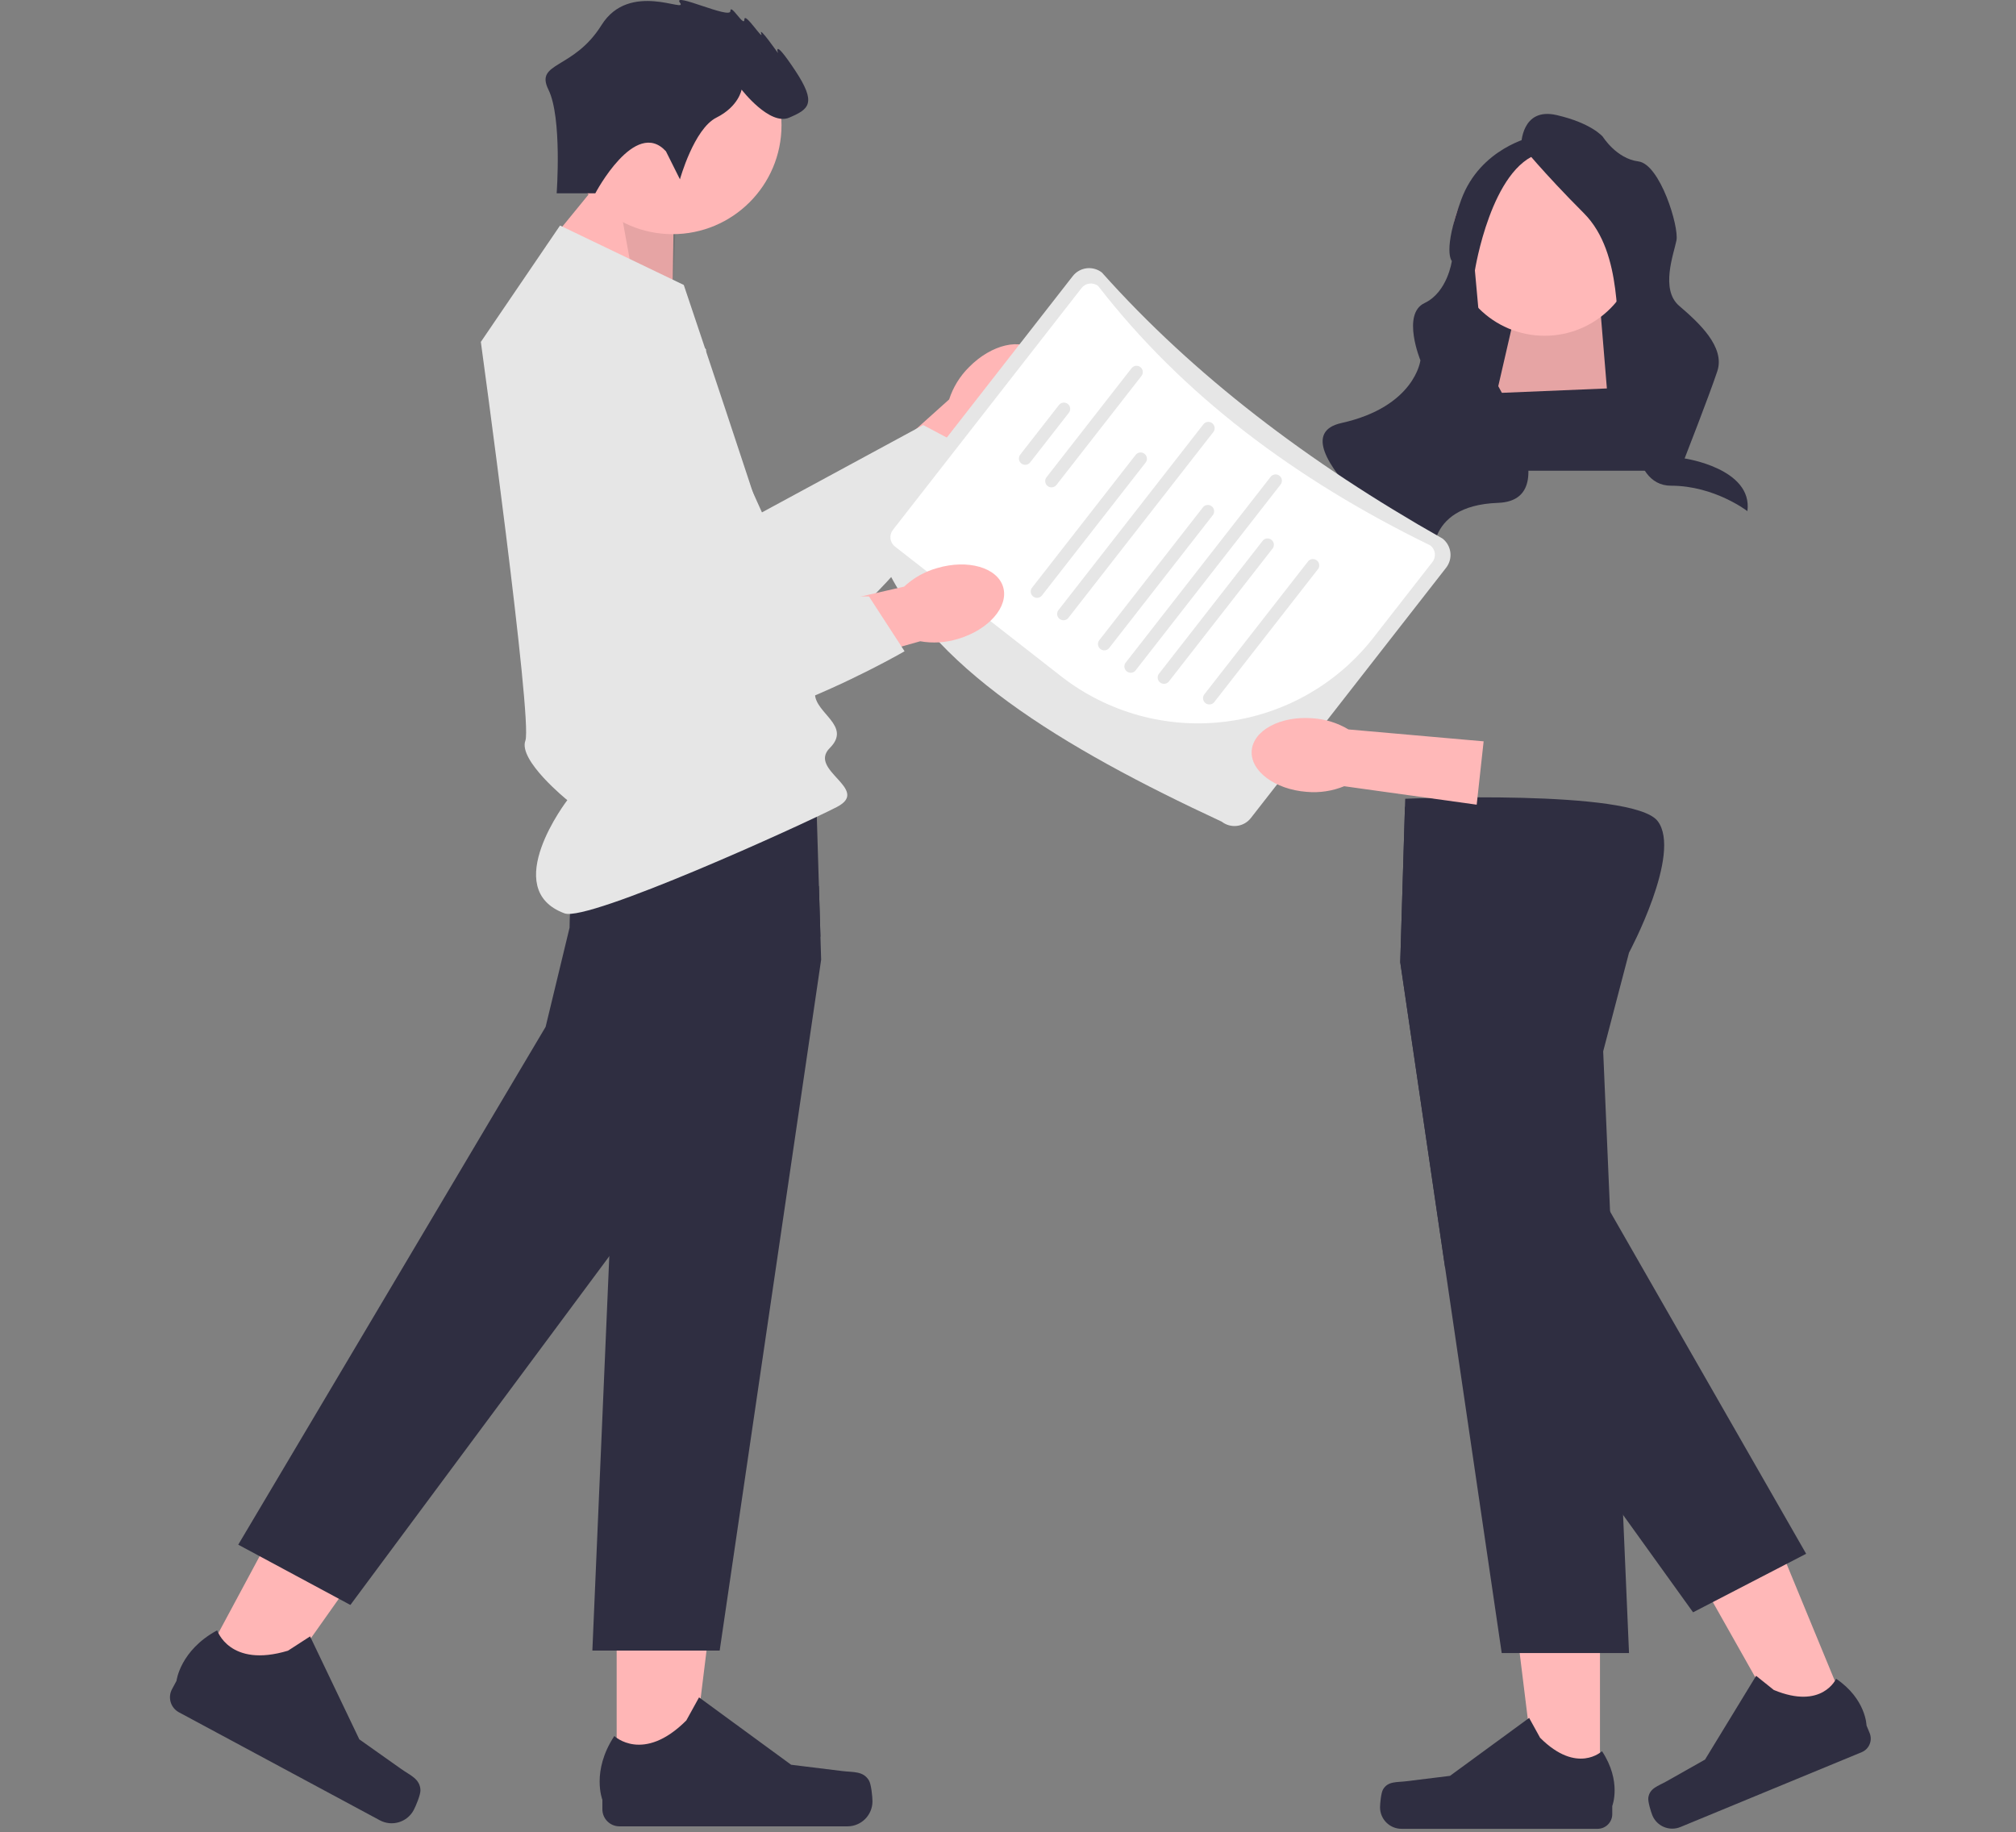 <svg width="802" height="729" viewBox="0 0 802 729" fill="none" xmlns="http://www.w3.org/2000/svg">
<rect x="0" y="0" width="802" height="729" fill="#808080" stroke="none"/>
<g clip-path="url(#clip0_1379_1083)">
<path d="M385.484 146.075C394.412 136.983 406.338 134.223 412.12 139.909C417.901 145.596 415.349 157.575 406.416 166.669C402.897 170.351 398.549 173.136 393.734 174.791L355.417 212.837L337.958 194.464L377.586 158.908C379.156 154.06 381.864 149.66 385.484 146.075Z" fill="#FFB6B6"/>
<path d="M262.94 114.67L303.115 203.853L367.268 169.105L390.227 181.298C390.227 181.298 337.783 269.03 301.875 259.043C265.967 249.056 202.204 158.499 213.692 130.55C225.181 102.601 262.94 114.67 262.94 114.67Z" fill="#E6E6E6"/>
<path d="M449.172 165.011C439.845 156.328 436.763 144.474 442.287 138.536C447.81 132.598 459.846 134.824 469.174 143.512C472.948 146.931 475.849 151.205 477.634 155.976L516.686 193.266L498.807 211.231L462.207 172.562C457.322 171.123 452.852 168.534 449.172 165.011Z" fill="#FFB8B8"/>
<path d="M645.883 170.759L570.506 251.062C570.506 251.062 553.579 267.821 525.729 243.653C497.88 219.484 466.918 179.832 466.918 179.832L484.288 160.915L515.056 188.383C515.056 188.383 533.323 195.738 534.593 200.497C535.863 205.256 532.312 207.225 538.02 205.7C543.727 204.175 543.838 200.773 544.196 205.932C544.554 211.091 541.068 217.121 547.661 211.281C554.255 205.44 556.222 208.993 556.222 208.993L604.399 145.136C604.399 145.136 635.529 120.503 644.479 142.584C653.428 164.665 645.883 170.759 645.883 170.759Z" />
<path d="M245.324 709.035L274.618 709.032L288.553 595.968L245.318 595.971L245.324 709.035Z" fill="#FFB6B6"/>
<path d="M345.689 708.37C346.601 709.907 347.082 714.868 347.082 716.656C347.082 722.15 342.631 726.604 337.14 726.604H246.42C242.674 726.604 239.638 723.566 239.638 719.817V716.038C239.638 716.038 235.15 704.679 244.389 690.678C244.389 690.678 255.873 701.641 273.032 684.471L278.092 675.298L314.721 702.103L335.024 704.604C339.465 705.151 343.404 704.519 345.689 708.37Z" fill="#2F2E41"/>
<path d="M582.948 187.273H655.544V79.935L582.948 79.935V187.273Z" fill="#2F2E41"/>
<path d="M639.248 154.544L636.706 123.801H602.902L595.408 156.373L639.248 154.544Z" fill="#E6A4A4"/>
<path d="M267.491 120.393L268.084 80.857L243.719 65.659L217.225 98.088L267.491 120.393Z" fill="#FFB6B6"/>
<path opacity="0.1" d="M267.491 120.393L269.068 81.842L243.719 65.659L252.331 113.368L267.491 120.393Z" fill="black"/>
<path d="M614.481 133.583C634.888 133.583 651.432 117.028 651.432 96.608C651.432 76.187 634.888 59.633 614.481 59.633C594.074 59.633 577.53 76.187 577.53 96.608C577.53 117.028 594.074 133.583 614.481 133.583Z" fill="#FFB8B8"/>
<path d="M605.16 57.708C605.16 57.708 605.16 42.529 619.246 45.782C633.332 49.034 637.666 54.455 637.666 54.455C637.666 54.455 643.084 63.129 651.752 64.213C660.42 65.298 668.005 90.235 666.921 95.656C665.838 101.077 660.42 115.172 668.005 121.677C675.589 128.183 686.425 137.941 683.174 147.699C679.924 157.457 670.172 182.394 670.172 182.394C670.172 182.394 697.371 186.372 695.148 203.357C695.148 203.357 682.091 193.236 664.754 193.236C647.418 193.236 649.585 161.764 649.585 161.764C649.585 161.764 648.501 142.278 645.251 136.857C642 131.435 646.334 101.077 630.081 84.814C613.828 68.55 605.16 57.708 605.16 57.708Z" fill="#2F2E41"/>
<path d="M609.494 54.456C609.494 54.456 588.907 58.792 581.322 79.393C573.738 99.993 577.568 103.826 577.568 103.826C577.568 103.826 575.891 116.231 566.688 120.581C557.485 124.93 565.069 143.362 565.069 143.362C565.069 143.362 562.902 161.794 533.647 168.299C504.392 174.805 570.334 224.691 570.334 224.691C570.334 224.691 565.593 201.146 595.931 200.062C626.27 198.978 589.99 143.362 589.99 143.362L586.74 107.583C586.74 107.583 593.241 66.382 612.745 60.961C632.248 55.54 609.494 54.456 609.494 54.456Z" fill="#2F2E41"/>
<path d="M267.567 93.16C291.499 93.16 310.899 73.747 310.899 49.8C310.899 25.853 291.499 6.44 267.567 6.44C243.636 6.44 224.235 25.853 224.235 49.8C224.235 73.747 243.636 93.16 267.567 93.16Z" fill="#FFB6B6"/>
<path d="M326.663 381.824L286.298 656.685H235.653L242.388 499.788L245.932 417.29L235.653 378.022C235.653 378.022 230.967 369.293 227.019 358.712C222.569 346.772 219.054 332.458 224.272 325.67C226.192 323.168 231.184 321.315 237.967 319.936C242.112 319.089 246.936 318.429 252.144 317.917C282.094 314.951 324.694 316.803 324.694 316.803L325.777 352.565L326.378 372.534L326.663 381.824Z" fill="#2F2E41"/>
<path d="M78.536 665.242L104.343 679.113L170.095 586.113L132.008 565.64L78.536 665.242Z" fill="#FFB6B6"/>
<path d="M167.262 712.188C167.339 713.974 165.416 718.572 164.571 720.147C161.972 724.987 155.944 726.803 151.107 724.202L71.191 681.239C67.891 679.465 66.653 675.35 68.426 672.048L70.214 668.718C70.214 668.718 71.633 656.587 86.394 648.629C86.394 648.629 91.325 663.725 114.562 656.726L123.358 651.042L142.946 692.002L159.648 703.82C163.302 706.405 167.071 707.714 167.262 712.188Z" fill="#2F2E41"/>
<path d="M326.378 372.534L304.955 415.517L242.388 499.788L139.386 638.528L94.777 614.549L217.056 408.532L226.586 369.066C226.586 369.066 226.586 364.801 227.019 358.712C227.866 346.664 230.406 327.463 237.967 319.936C238.991 318.912 240.104 318.104 241.315 317.562C243.589 316.538 247.369 316.784 252.144 317.917C272.091 322.685 309.316 343.167 325.777 352.565L326.378 372.534Z" fill="#2F2E41"/>
<path d="M636.496 712.483L611.309 712.48L599.327 615.266L636.501 615.269L636.496 712.483Z" fill="#FFB8B8"/>
<path d="M550.202 711.911C549.418 713.233 549.004 717.499 549.004 719.036C549.004 723.76 552.831 727.59 557.553 727.59H635.554C638.775 727.59 641.386 724.977 641.386 721.754V718.504C641.386 718.504 645.245 708.738 637.3 696.7C637.3 696.7 627.427 706.126 612.673 691.362L608.322 683.476L576.828 706.523L559.372 708.673C555.553 709.144 552.166 708.6 550.202 711.911Z" fill="#2F2E41"/>
<path d="M735.718 682.782L712.435 692.393L664.301 607.103L698.665 592.916L735.718 682.782Z" fill="#FFB8B8"/>
<path d="M655.731 715.191C655.51 716.712 656.754 720.813 657.339 722.234C659.14 726.601 664.138 728.68 668.503 726.878L740.606 697.106C743.584 695.876 745.001 692.465 743.773 689.485L742.534 686.481C742.534 686.481 742.378 675.981 730.446 667.885C730.446 667.885 724.912 680.367 705.645 672.351L698.617 666.721L678.29 700.047L662.973 708.698C659.622 710.59 656.285 711.381 655.731 715.191Z" fill="#2F2E41"/>
<path d="M648.053 379.007L637.774 418.275L640.511 481.996L645.05 587.832L645.178 590.817L645.69 602.717L648.053 657.67H597.409L574.863 504.152L557.043 382.809L558.914 321.02L559.012 317.789C559.012 317.789 649.589 313.848 659.434 326.655C669.279 339.462 648.053 379.007 648.053 379.007Z" fill="#2F2E41"/>
<path d="M718.516 618.165L709.93 622.608L678.179 639.05L673.532 641.454L645.69 602.717L574.863 504.152L557.043 382.809L558.914 321.02C566.928 318.468 573.337 317.424 576.586 318.941C591.216 325.788 590.517 370.672 590.517 370.672L599.427 410.276L640.511 481.996L718.516 618.165Z" fill="#2F2E41"/>
<path d="M222.795 89.724L272.021 113.368C272.021 113.368 324.201 268.038 324.201 275.919C324.201 283.801 338.969 288.727 330.109 297.593C321.248 306.459 346.601 313.968 332.94 321.051C319.279 328.133 234.059 366.872 224.583 363.379C198.447 353.744 225.69 318.34 225.69 318.34C225.69 318.34 206.058 302.519 209.012 294.637C211.965 286.756 191.29 136.026 191.29 136.026L222.795 89.724Z" fill="#E6E6E6"/>
<path d="M264.92 60.185L270.494 71.34C270.494 71.34 276.067 51.262 284.985 46.801C293.902 42.339 295.017 35.647 295.017 35.647C295.017 35.647 306.164 50.147 313.966 46.801C321.769 43.455 325.113 41.224 316.196 27.839C307.278 14.454 309.508 21.147 309.508 21.147C309.508 21.147 301.705 9.993 302.819 13.339C303.934 16.685 296.131 4.416 296.131 7.762C296.131 11.108 290.558 1.07 290.558 4.416C290.558 7.762 267.15 -3.392 270.494 1.07C273.838 5.531 250.43 -7.854 239.283 9.993C228.136 27.839 212.68 24.539 218.179 35.67C223.677 46.801 221.448 76.916 221.448 76.916H236.821C236.821 76.916 252.659 46.801 264.92 60.185Z" fill="#2F2E41"/>
<path d="M592.978 154.744L593.88 154.489L638.266 141.937L673.709 190.21L650.081 290.697L658.942 331.088C658.942 331.088 587.071 312.37 558.52 328.133C558.52 328.133 556.551 319.15 558.52 314.775C560.489 310.4 563.442 292.194 560.489 284.057C557.535 275.919 566.396 237.498 566.396 237.498C566.396 237.498 563.442 211.884 576.241 199.077C589.04 186.27 592.978 154.744 592.978 154.744Z" />
<path d="M426.762 109.847L349.069 209.446C347.725 211.175 347.121 213.366 347.388 215.54C347.656 217.714 348.774 219.692 350.497 221.043C368.54 264.879 422.518 297.386 486.015 326.891C487.742 328.237 489.932 328.843 492.105 328.575C494.278 328.307 496.256 327.187 497.605 325.462L575.298 225.863C576.643 224.134 577.249 221.943 576.981 219.769C576.713 217.594 575.594 215.615 573.87 214.266C520.583 184.158 474.784 149.275 438.352 108.418C436.624 107.073 434.434 106.468 432.262 106.736C430.09 107.004 428.112 108.122 426.762 109.847Z" fill="#E6E6E6"/>
<path d="M569.845 223.597L546.196 253.914C531.749 272.322 510.61 284.261 487.396 287.124C464.181 289.987 440.777 283.54 422.297 269.193L356.022 217.427C355.04 216.66 354.402 215.535 354.249 214.298C354.095 213.061 354.438 211.813 355.203 210.829L430.278 114.586C431.047 113.605 432.173 112.969 433.409 112.818C434.645 112.667 435.891 113.012 436.873 113.779C470.399 157.099 515.276 190.81 569.033 217.004C570.013 217.771 570.649 218.896 570.801 220.132C570.953 221.368 570.609 222.614 569.845 223.597Z" fill="white"/>
<path d="M425.212 164.219L409.811 183.963C409.402 184.486 408.803 184.825 408.144 184.906C407.486 184.987 406.822 184.803 406.299 184.394C405.776 183.986 405.436 183.386 405.355 182.727C405.273 182.068 405.457 181.404 405.864 180.88L421.266 161.136C421.468 160.877 421.72 160.659 422.006 160.497C422.292 160.335 422.607 160.23 422.933 160.19C423.26 160.149 423.591 160.174 423.908 160.262C424.225 160.349 424.521 160.499 424.781 160.701C425.04 160.904 425.257 161.155 425.419 161.442C425.581 161.728 425.685 162.044 425.725 162.37C425.765 162.697 425.74 163.028 425.653 163.345C425.565 163.663 425.415 163.959 425.212 164.219Z" fill="#E6E6E6"/>
<path d="M454.101 149.573L420.278 192.933C420.076 193.192 419.824 193.409 419.538 193.571C419.252 193.733 418.937 193.837 418.611 193.877C418.285 193.917 417.954 193.893 417.637 193.805C417.32 193.718 417.024 193.568 416.765 193.366C416.506 193.163 416.289 192.912 416.127 192.626C415.965 192.34 415.861 192.024 415.821 191.698C415.78 191.371 415.805 191.04 415.893 190.723C415.98 190.406 416.129 190.11 416.332 189.85L450.155 146.491C450.357 146.231 450.608 146.013 450.894 145.851C451.18 145.688 451.496 145.583 451.822 145.543C452.149 145.502 452.48 145.526 452.797 145.614C453.115 145.702 453.411 145.851 453.671 146.054C453.93 146.257 454.147 146.508 454.309 146.795C454.471 147.082 454.575 147.397 454.615 147.724C454.655 148.051 454.63 148.382 454.542 148.7C454.454 149.017 454.304 149.314 454.101 149.573Z" fill="#E6E6E6"/>
<path d="M455.897 183.842L414.356 237.096C413.922 237.538 413.342 237.804 412.724 237.845C412.107 237.886 411.496 237.698 411.008 237.317C410.52 236.936 410.19 236.389 410.079 235.779C409.969 235.17 410.087 234.542 410.41 234.014L451.951 180.759C452.385 180.318 452.966 180.051 453.583 180.01C454.2 179.969 454.811 180.157 455.299 180.538C455.787 180.919 456.117 181.467 456.228 182.076C456.338 182.685 456.22 183.313 455.897 183.842Z" fill="#E6E6E6"/>
<path d="M506.399 218.052L464.858 271.306C464.424 271.748 463.843 272.014 463.226 272.055C462.609 272.096 461.998 271.908 461.51 271.527C461.022 271.146 460.692 270.599 460.581 269.989C460.471 269.38 460.589 268.752 460.912 268.224L502.453 214.969C502.887 214.527 503.467 214.261 504.085 214.22C504.702 214.179 505.313 214.367 505.801 214.748C506.289 215.129 506.619 215.676 506.73 216.286C506.84 216.895 506.722 217.523 506.399 218.052Z" fill="#E6E6E6"/>
<path d="M524.448 226.261L482.907 279.515C482.473 279.957 481.892 280.224 481.275 280.264C480.658 280.305 480.047 280.117 479.559 279.736C479.071 279.355 478.741 278.808 478.63 278.199C478.52 277.589 478.637 276.961 478.96 276.433L520.502 223.178C520.935 222.737 521.516 222.47 522.134 222.429C522.751 222.389 523.362 222.577 523.85 222.958C524.337 223.338 524.668 223.886 524.778 224.495C524.889 225.104 524.771 225.733 524.448 226.261Z" fill="#E6E6E6"/>
<path d="M482.846 171.683L424.864 246.013C424.43 246.455 423.849 246.721 423.232 246.762C422.615 246.803 422.004 246.615 421.516 246.234C421.028 245.853 420.698 245.305 420.587 244.696C420.477 244.087 420.594 243.459 420.917 242.93L478.899 168.6C479.333 168.159 479.914 167.892 480.531 167.851C481.148 167.81 481.759 167.998 482.247 168.379C482.735 168.76 483.065 169.308 483.176 169.917C483.286 170.526 483.169 171.155 482.846 171.683Z" fill="#E6E6E6"/>
<path d="M482.645 204.733L441.103 257.988C440.669 258.429 440.089 258.696 439.471 258.737C438.854 258.777 438.243 258.589 437.755 258.208C437.268 257.827 436.937 257.28 436.827 256.671C436.716 256.062 436.834 255.433 437.157 254.905L478.698 201.651C479.132 201.209 479.713 200.942 480.33 200.902C480.947 200.861 481.558 201.049 482.046 201.43C482.534 201.811 482.864 202.358 482.975 202.967C483.085 203.577 482.968 204.205 482.645 204.733Z" fill="#E6E6E6"/>
<path d="M509.594 192.574L451.612 266.905C451.178 267.346 450.597 267.613 449.98 267.654C449.363 267.694 448.752 267.506 448.264 267.126C447.776 266.745 447.446 266.197 447.335 265.588C447.225 264.979 447.342 264.35 447.665 263.822L505.647 189.492C506.081 189.05 506.662 188.784 507.279 188.743C507.896 188.702 508.507 188.89 508.995 189.271C509.483 189.652 509.813 190.199 509.924 190.809C510.034 191.418 509.917 192.046 509.594 192.574Z" fill="#E6E6E6"/>
<path d="M372.793 226.012C385.01 222.401 396.775 225.781 399.071 233.561C401.367 241.342 393.324 250.574 381.102 254.185C376.24 255.695 371.087 256.017 366.075 255.126L314.118 269.774L307.768 245.23L359.662 233.395C363.387 229.92 367.89 227.389 372.793 226.012Z" fill="#FFB6B6"/>
<path d="M280.894 139.029L272.751 236.513L345.695 237.298L359.852 259.11C359.852 259.11 271.439 310.336 244.892 284.161C218.344 257.987 206.532 147.842 230.135 128.989C253.738 110.135 280.894 139.029 280.894 139.029Z" fill="#E6E6E6"/>
<path d="M519.847 315.042C507.144 314.084 497.341 306.75 497.951 298.66C498.561 290.571 509.352 284.791 522.06 285.751C527.141 286.064 532.074 287.591 536.444 290.203L590.216 294.94L587.457 320.142L534.74 312.797C530.026 314.725 524.919 315.494 519.847 315.042Z" fill="#FFB8B8"/>
<path d="M677.104 196.65L668.318 306.47C668.318 306.47 665.55 330.136 628.716 328.653C591.882 327.169 542.956 315.534 542.956 315.534L544.724 289.905L585.896 292.143C585.896 292.143 604.755 286.478 608.716 289.402C612.677 292.327 611.132 296.082 614.639 291.326C618.146 286.569 616.11 283.842 619.609 287.649C623.107 291.456 624.146 298.345 625.653 289.663C627.16 280.981 630.913 282.528 630.913 282.528L628.71 202.548C628.71 202.548 637.661 163.858 658.428 175.517C679.196 187.176 677.104 196.65 677.104 196.65Z" />
</g>
<defs>
<clipPath id="clip0_1379_1083">
<rect width="802" height="729" fill="white"/>
</clipPath>
</defs>
</svg>
